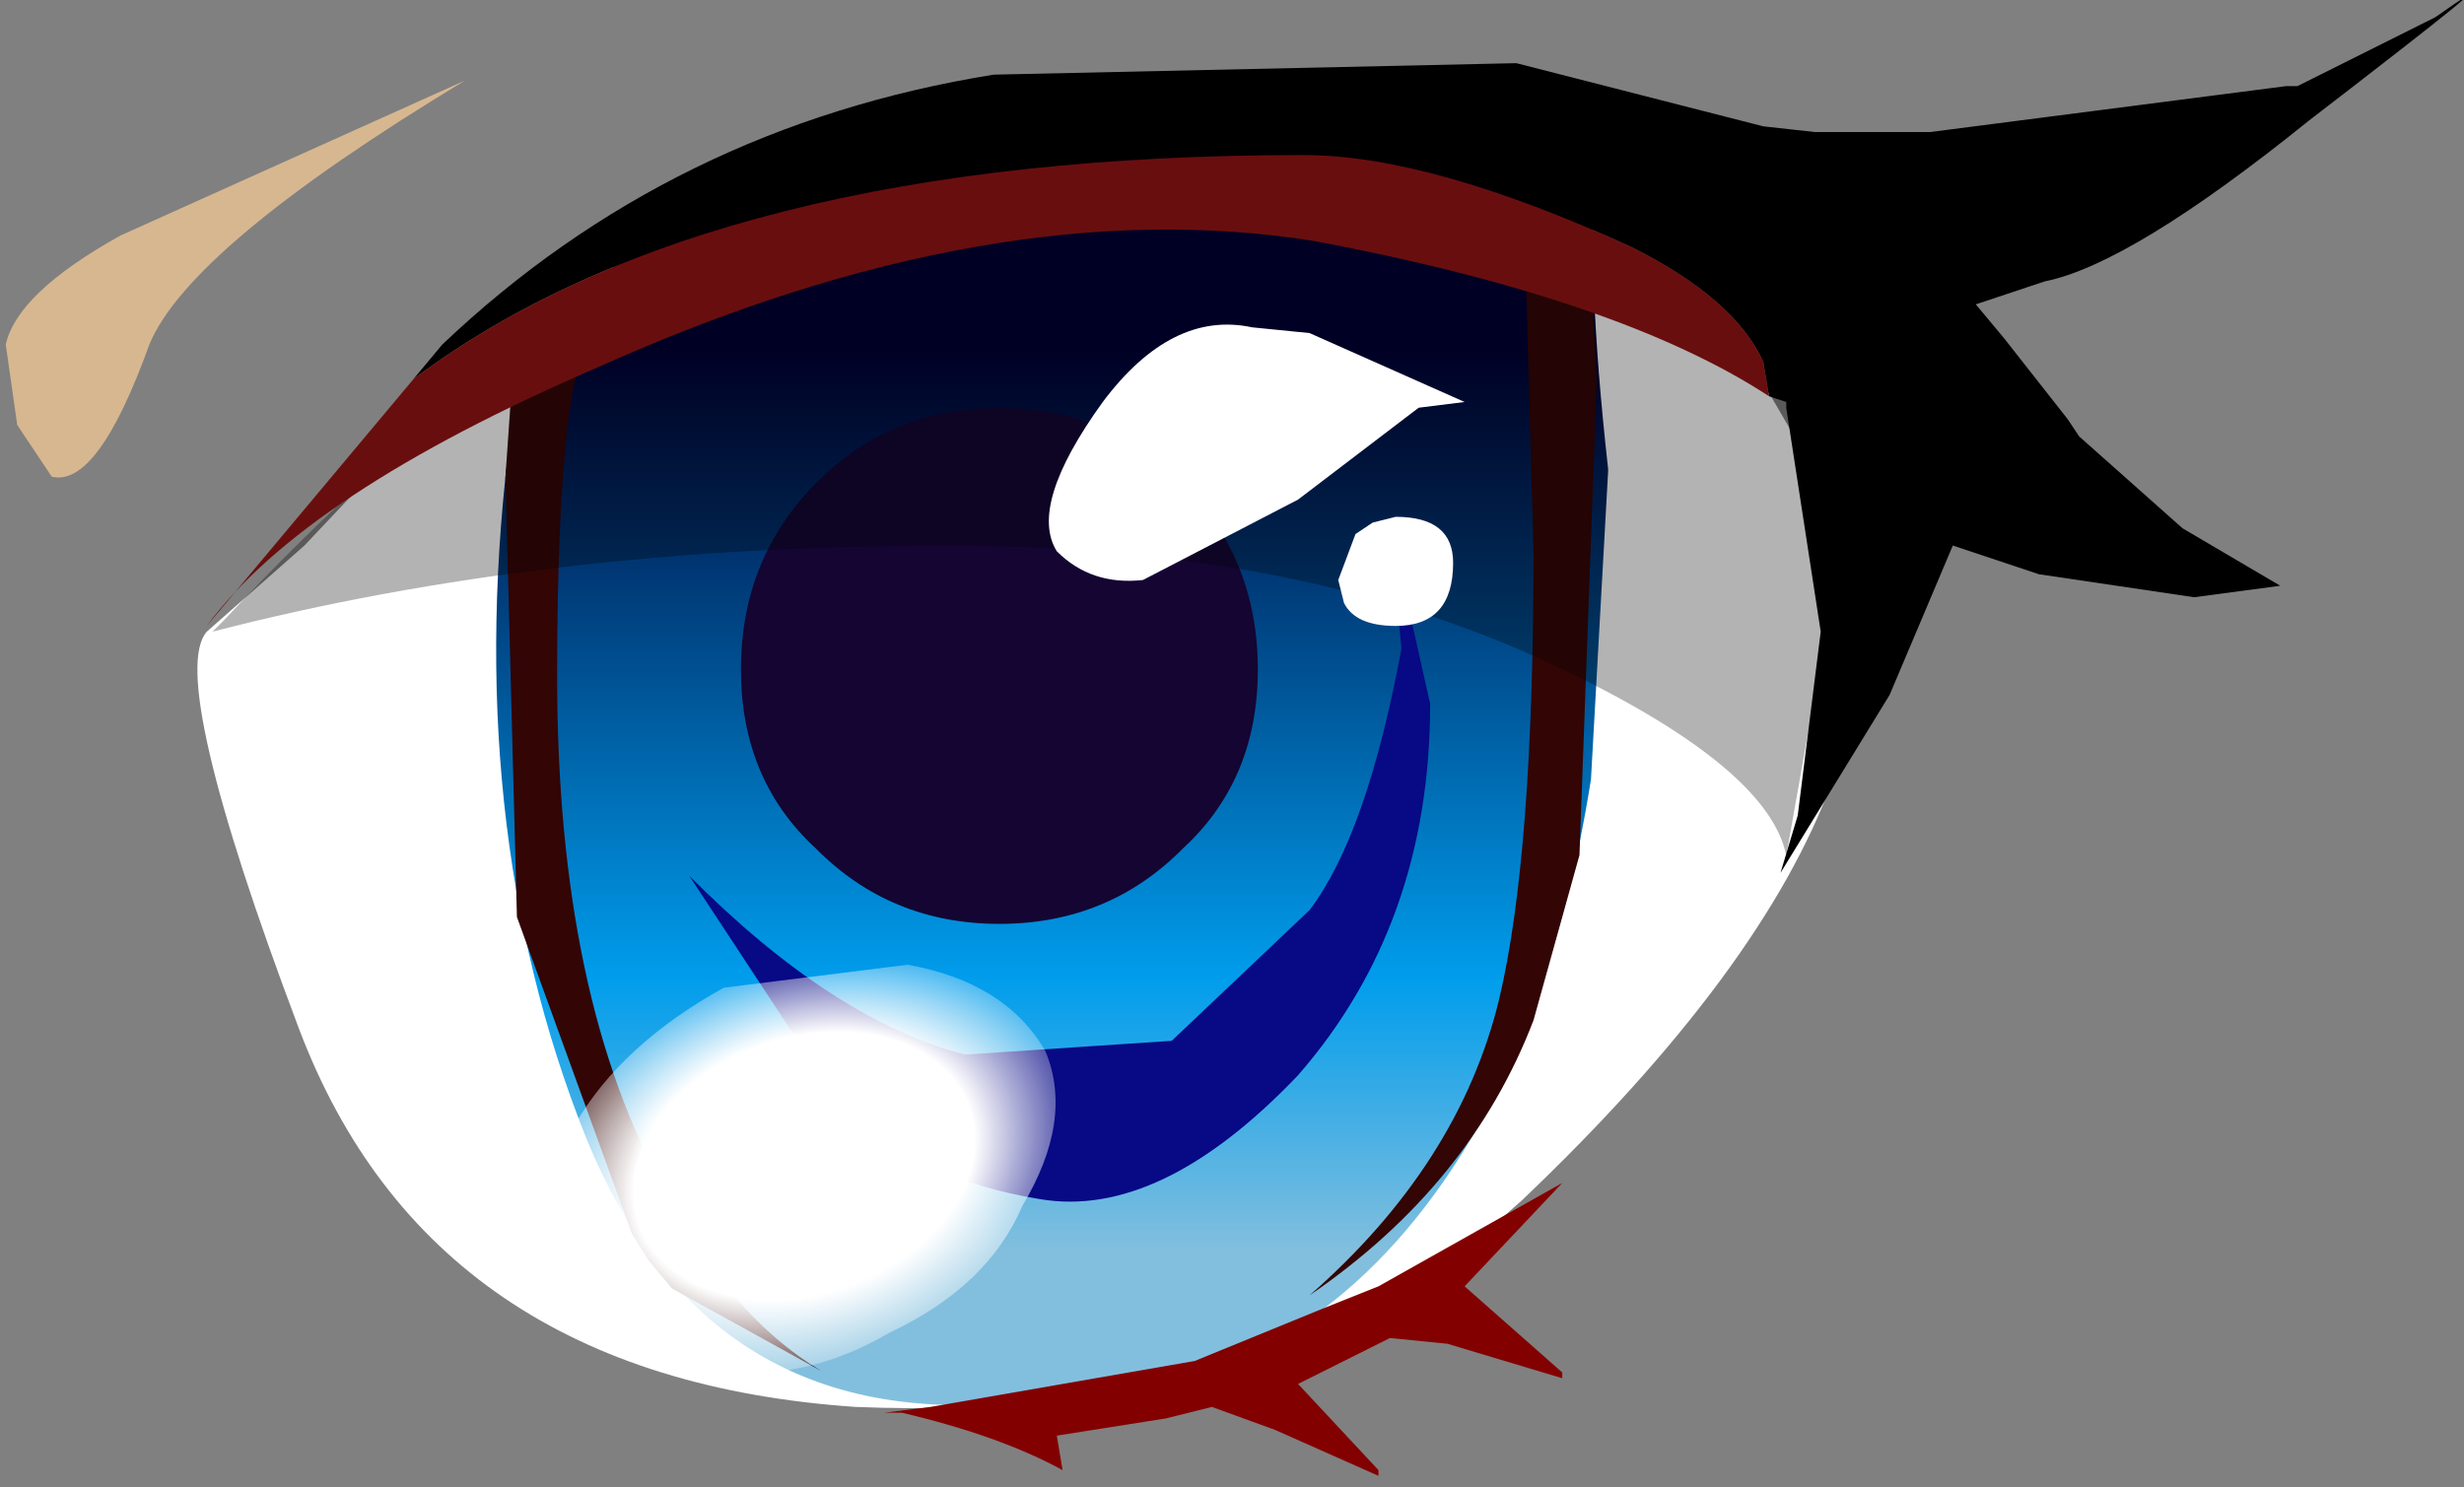 <svg xmlns="http://www.w3.org/2000/svg" xmlns:ffdec="https://www.free-decompiler.com/flash" xmlns:xlink="http://www.w3.org/1999/xlink" ffdec:objectType="frame" width="21.45" height="12.95"><rect width="100%" height="100%" fill="#808080" stroke="none"/><g transform="translate(3.9 2.35)"><use ffdec:characterId="10" xlink:href="#a" width="14.55" height="10.85" transform="translate(-2.2 -.95)"/><use ffdec:characterId="3" xlink:href="#b" width="9.85" height="9.4" transform="matrix(1 0 0 1.198 .4 -1.374)"/><use ffdec:characterId="11" xlink:href="#c" width="21.45" height="12.85" transform="translate(-3.9 -2.35)"/></g><defs><g id="d" fill-rule="evenodd"><path fill="url(#e)" d="m11 5-.15 2.25q-.35 1.85-1.35 3-1.3 1.5-3.4 1.5-2.9.35-4-1.9Q1 7.55 1.45 4.7v-.15l.1-.3q2.05-2.55 9.6-1.6l-.25.05v.05q-.1.75.1 2.25" transform="translate(-1.3 -2.4)"/><path fill="#330505" d="m9.05 3.2-.1-3 .55.1.1 1.65-.15 3.45-.4 1.2q-.55 1.2-1.95 2 1.3-.95 1.65-2.15.3-1.05.3-3.25M.1 2.65l.05-.6.75-.5Q.55 1.8.55 4.1q0 2.35.95 3.75.55.9 1.35 1.3l-1.3-.6-.2-.2-.15-.2-1-2.3z"/><path fill="#140533" d="M6 2.7q.65.55.65 1.35T6 5.35q-.65.55-1.6.55t-1.6-.55q-.65-.5-.65-1.3T2.8 2.7t1.6-.55T6 2.7"/><path fill="#070985" d="M3 7.2 1.7 5.55q1.25 1.05 2.4 1.3l1.8-.1 1.2-.95q.5-.55.8-1.9L7.8 3l.35 1.3Q8.15 5.9 7 7q-1.2 1.05-2.25.9-1.1-.15-1.75-.7"/></g><g id="c" fill-rule="evenodd"><path fill-opacity=".298" d="M11.45.9q2.35 0 3.6 1.05 1.05.9 1.05 2.4l-.55 3.1q-.15-.75-1.9-1.6-2.25-1.1-5.4-1.1-3.5 0-6.4.75l.1-.1q1.4-1.5 2.8-2.5 2.75-2 6.7-2"/><path d="m3.6 3.3.25-.3q2-1.9 4.8-2.35l4.55-.1 2.15.55.45.05h1l3.1-.4h.1l1.2-.6q.85-.6-1.1.9-1.55 1.25-2.3 1.4l-.6.2.25.3.55.7.1.15.9.8.85.5-.75.1-1.35-.2-.75-.25-.55 1.3-.95 1.55.15-.5.2-1.6-.3-1.95V3.5l-.15-.05-.05-.3q-.25-.55-1.15-1-1.75-.8-2.85-.8-5.15 0-7.75 1.95"/><path fill="#690e0e" d="M15.4 3.45q-1.3-.85-3.95-1.35-2.8-.45-6.25 1.1-2.55 1.1-3.4 2.25L3.6 3.3q2.6-1.95 7.75-1.95 1.1 0 2.85.8.9.45 1.15 1z"/><path fill="#830000" d="m8.1 12.25 2.3-.4 1.1-.45.5-.2 1.6-.9-.85.9.85.75V12l-1-.3-.5-.05-.6.3-.2.1.7.75v.05l-.9-.4-.55-.2-.4.1-.95.15.05.3q-.55-.3-1.4-.5H7.7z"/><path fill="#d7b790" d="m1.05 2.05 3-1.35Q1.65 2.15 1.3 3 .85 4.25.45 4.15l-.3-.45-.1-.7q.1-.45 1-.95"/><path fill="#fff" d="m11.7 5.25-.05-.2.15-.4.15-.1.2-.05q.5 0 .5.4 0 .55-.5.55-.35 0-.45-.2m1.05-1.75-.4.05-1.05.8-1.35.7q-.45.05-.75-.25-.25-.4.4-1.3.6-.8 1.3-.65l.5.05z"/><path fill="url(#f)" d="M3.85 9.25q-.85.5-1.75.3-.8-.15-1.05-.75-.35-.6.05-1.35.4-.7 1.3-1.2l1.6-.2q.85.15 1.2.75.25.6-.2 1.35-.3.7-1.15 1.1" transform="translate(3.9 2.35)"/></g><radialGradient id="f" cx="0" cy="0" r="819.2" gradientTransform="matrix(.003 -.002 .002 .002 3.1 7.8)" gradientUnits="userSpaceOnUse" spreadMethod="pad"><stop offset=".502" stop-color="#fff"/><stop offset=".894" stop-color="#fff" stop-opacity="0"/></radialGradient><linearGradient id="e" x1="-819.2" x2="819.2" gradientTransform="matrix(0 -.004 .005 0 6.6 7.4)" gradientUnits="userSpaceOnUse" spreadMethod="pad"><stop offset="0" stop-color="#82bfde"/><stop offset=".302" stop-color="#009dec"/><stop offset="1" stop-color="#003"/></linearGradient><path id="a" fill="#fff" fill-rule="evenodd" d="m5-.4 2.45-.55q1.5 0 2.85.85l1.1 1 .7 1.2q.5.65-.05 2.35-.6 1.65-2.7 3.65-2.15 1.95-5.8 1.8-3.7-.25-4.85-3.3t-.8-3.45l.85-.75.85-.9.4-.25.4-.05H0Q.3.95.7.9L2.3.5Q3.25 0 5-.4" transform="translate(2.2 .95)"/><use ffdec:characterId="2" xlink:href="#d" id="b" width="9.85" height="9.4"/></defs></svg>